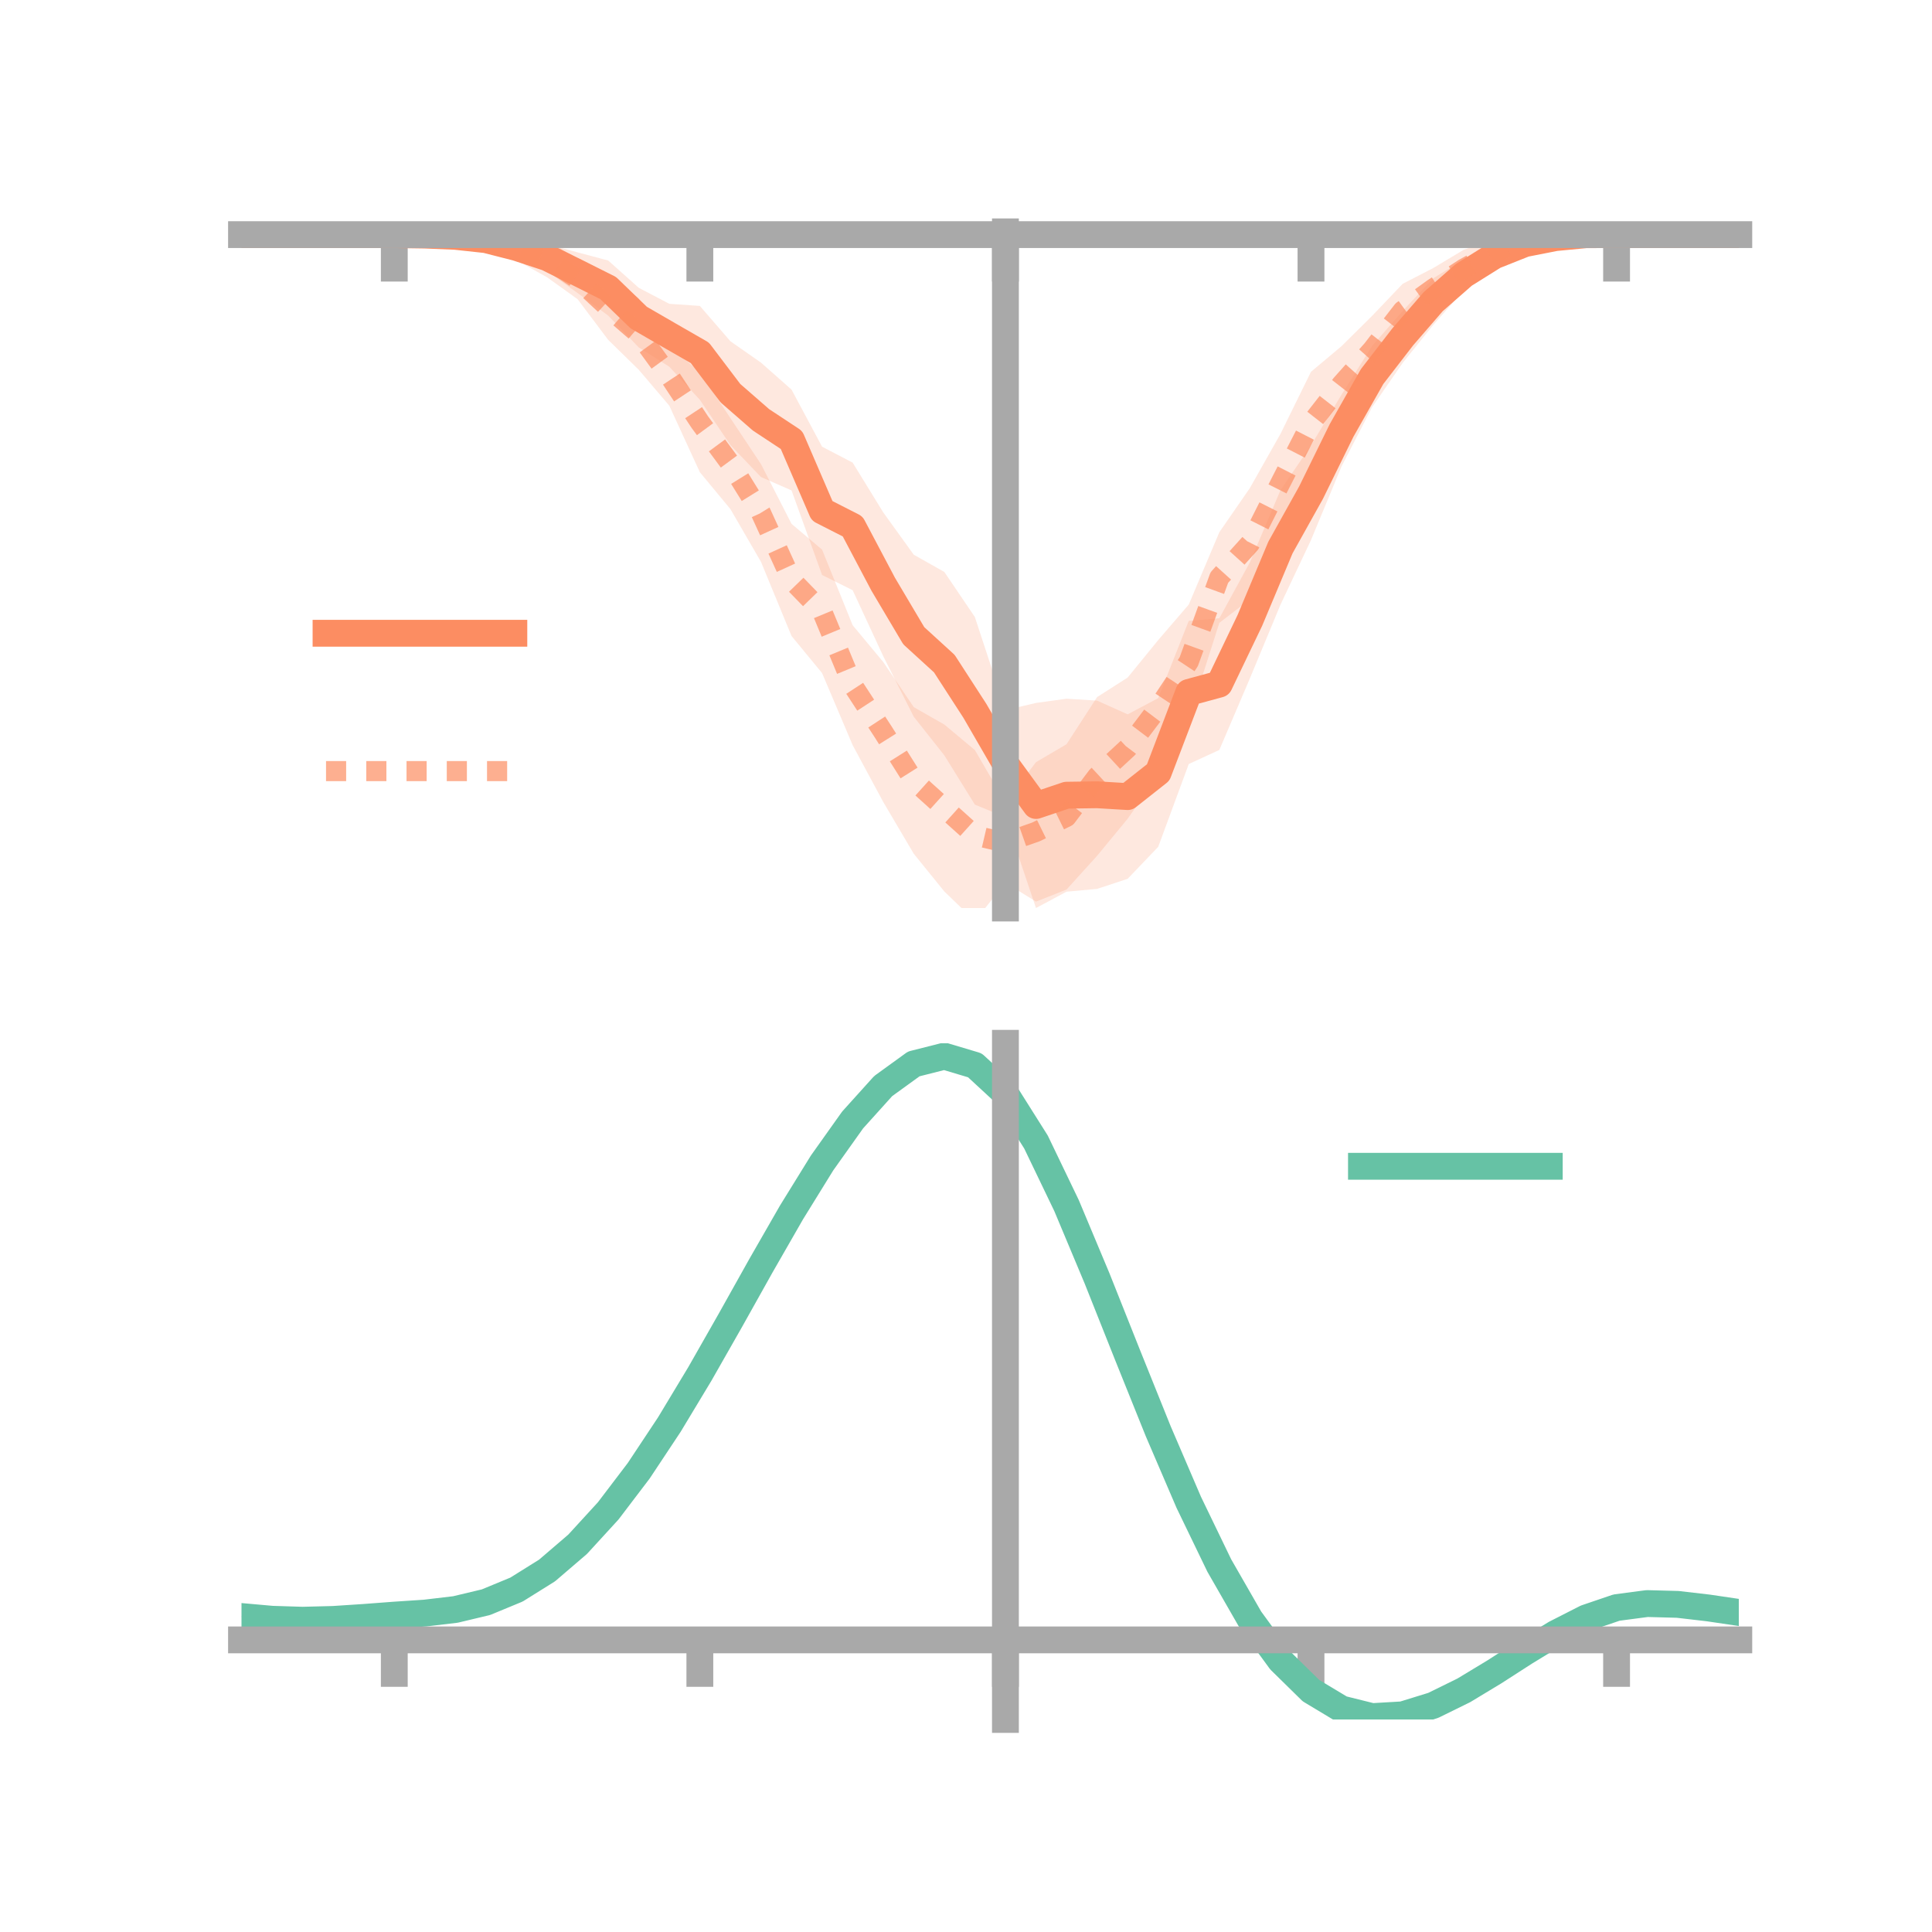 <?xml version="1.0" encoding="utf-8" standalone="no"?>
<!DOCTYPE svg PUBLIC "-//W3C//DTD SVG 1.1//EN"
  "http://www.w3.org/Graphics/SVG/1.1/DTD/svg11.dtd">
<!-- Created with matplotlib (https://matplotlib.org/) -->
<svg height="144pt" version="1.1" viewBox="0 0 144 144" width="144pt" xmlns="http://www.w3.org/2000/svg" xmlns:xlink="http://www.w3.org/1999/xlink">
 <defs>
  <style type="text/css">*{stroke-linecap:butt;stroke-linejoin:round;}</style>
 </defs>
 <g id="figure_1">
  <g id="patch_1">
   <path d="M 0 144 
L 144 144 
L 144 0 
L 0 0 
z
" style="fill:none;"/>
  </g>
  <g id="axes_1">
   <g id="patch_2">
    <path d="M 18 67.68 
L 129.6 67.68 
L 129.6 17.28 
L 18 17.28 
z
" style="fill:none;"/>
   </g>
   <g id="PolyCollection_1">
    <path clip-path="url(#p72e24ca65c)" d="M 18 17.487 
L 18 17.487 
L 20.278 17.487 
L 22.555 17.487 
L 24.833 17.487 
L 27.11 17.487 
L 29.388 17.487 
L 31.665 17.434 
L 33.943 17.348 
L 36.22 17.28 
L 38.498 17.616 
L 40.776 18.194 
L 43.053 18.811 
L 45.331 19.418 
L 47.608 21.45 
L 49.886 22.645 
L 52.163 22.801 
L 54.441 25.436 
L 56.718 27.027 
L 58.996 29.039 
L 61.273 33.294 
L 63.551 34.481 
L 65.829 38.187 
L 68.106 41.345 
L 70.384 42.629 
L 72.661 45.989 
L 74.939 52.927 
L 77.216 52.393 
L 79.494 52.078 
L 81.771 52.22 
L 84.049 53.244 
L 86.327 52.036 
L 88.604 46.274 
L 90.882 46.083 
L 93.159 41.915 
L 95.437 36.542 
L 97.714 33.199 
L 99.992 29.414 
L 102.269 25.785 
L 104.547 23.181 
L 106.824 20.745 
L 109.102 19.33 
L 111.38 18.301 
L 113.657 17.63 
L 115.935 17.446 
L 118.212 17.424 
L 120.49 17.487 
L 122.767 17.487 
L 125.045 17.487 
L 127.322 17.487 
L 129.6 17.487 
L 129.6 17.487 
L 129.6 17.487 
L 127.322 17.487 
L 125.045 17.487 
L 122.767 17.487 
L 120.49 17.487 
L 118.212 17.565 
L 115.935 17.976 
L 113.657 18.686 
L 111.38 19.825 
L 109.102 21.644 
L 106.824 24.22 
L 104.547 27.049 
L 102.269 30.347 
L 99.992 34.759 
L 97.714 40.252 
L 95.437 45.075 
L 93.159 50.564 
L 90.882 55.897 
L 88.604 56.945 
L 86.327 63.117 
L 84.049 65.502 
L 81.771 66.253 
L 79.494 66.462 
L 77.216 67.68 
L 74.939 60.908 
L 72.661 59.971 
L 70.384 56.298 
L 68.106 53.42 
L 65.829 48.903 
L 63.551 43.99 
L 61.273 42.856 
L 58.996 36.552 
L 56.718 35.555 
L 54.441 33.173 
L 52.163 29.797 
L 49.886 27.334 
L 47.608 25.894 
L 45.331 23.524 
L 43.053 21.844 
L 40.776 20.204 
L 38.498 19.277 
L 36.22 18.447 
L 33.943 17.884 
L 31.665 17.608 
L 29.388 17.487 
L 27.11 17.487 
L 24.833 17.487 
L 22.555 17.487 
L 20.278 17.487 
L 18 17.487 
z
" style="fill:#fc8d62;fill-opacity:0.2;"/>
   </g>
   <g id="PolyCollection_2">
    <path clip-path="url(#p72e24ca65c)" d="M 18 17.487 
L 18 17.487 
L 20.278 17.487 
L 22.555 17.487 
L 24.833 17.487 
L 27.11 17.487 
L 29.388 17.487 
L 31.665 17.373 
L 33.943 17.357 
L 36.22 17.49 
L 38.498 17.752 
L 40.776 17.902 
L 43.053 19.308 
L 45.331 20.518 
L 47.608 22.23 
L 49.886 25.799 
L 52.163 27.735 
L 54.441 31.166 
L 56.718 34.592 
L 58.996 39.044 
L 61.273 40.966 
L 63.551 46.599 
L 65.829 49.338 
L 68.106 52.705 
L 70.384 54.004 
L 72.661 55.904 
L 74.939 59.823 
L 77.216 56.807 
L 79.494 55.471 
L 81.771 51.956 
L 84.049 50.501 
L 86.327 47.706 
L 88.604 45.059 
L 90.882 39.67 
L 93.159 36.375 
L 95.437 32.343 
L 97.714 27.711 
L 99.992 25.799 
L 102.269 23.542 
L 104.547 21.154 
L 106.824 19.979 
L 109.102 18.612 
L 111.38 17.872 
L 113.657 17.412 
L 115.935 17.348 
L 118.212 17.406 
L 120.49 17.487 
L 122.767 17.487 
L 125.045 17.487 
L 127.322 17.487 
L 129.6 17.487 
L 129.6 17.487 
L 129.6 17.487 
L 127.322 17.487 
L 125.045 17.487 
L 122.767 17.487 
L 120.49 17.488 
L 118.212 17.673 
L 115.935 17.921 
L 113.657 18.6 
L 111.38 19.644 
L 109.102 21.433 
L 106.824 23.033 
L 104.547 25.146 
L 102.269 28.625 
L 99.992 31.471 
L 97.714 35.398 
L 95.437 39.66 
L 93.159 44.673 
L 90.882 46.423 
L 88.604 53.573 
L 86.327 57.789 
L 84.049 61.023 
L 81.771 63.787 
L 79.494 66.301 
L 77.216 67.202 
L 74.939 65.79 
L 72.661 68.643 
L 70.384 66.444 
L 68.106 63.633 
L 65.829 59.77 
L 63.551 55.537 
L 61.273 50.168 
L 58.996 47.402 
L 56.718 41.875 
L 54.441 37.946 
L 52.163 35.196 
L 49.886 30.238 
L 47.608 27.559 
L 45.331 25.332 
L 43.053 22.302 
L 40.776 20.666 
L 38.498 19.395 
L 36.22 18.504 
L 33.943 17.909 
L 31.665 17.6 
L 29.388 17.487 
L 27.11 17.487 
L 24.833 17.487 
L 22.555 17.487 
L 20.278 17.487 
L 18 17.487 
z
" style="fill:#fc8d62;fill-opacity:0.2;"/>
   </g>
   <g id="matplotlib.axis_1">
    <g id="xtick_1">
     <g id="line2d_1">
      <defs>
       <path d="M 0 0 
L 0 3.5 
" id="m81a1c30617" style="stroke:#a9a9a9;stroke-width:2;"/>
      </defs>
      <g>
       <use style="fill:#a9a9a9;stroke:#a9a9a9;stroke-width:2;" x="29.388" xlink:href="#m81a1c30617" y="17.487"/>
      </g>
     </g>
    </g>
    <g id="xtick_2">
     <g id="line2d_2">
      <g>
       <use style="fill:#a9a9a9;stroke:#a9a9a9;stroke-width:2;" x="52.163" xlink:href="#m81a1c30617" y="17.487"/>
      </g>
     </g>
    </g>
    <g id="xtick_3">
     <g id="line2d_3">
      <g>
       <use style="fill:#a9a9a9;stroke:#a9a9a9;stroke-width:2;" x="74.939" xlink:href="#m81a1c30617" y="17.487"/>
      </g>
     </g>
    </g>
    <g id="xtick_4">
     <g id="line2d_4">
      <g>
       <use style="fill:#a9a9a9;stroke:#a9a9a9;stroke-width:2;" x="97.714" xlink:href="#m81a1c30617" y="17.487"/>
      </g>
     </g>
    </g>
    <g id="xtick_5">
     <g id="line2d_5">
      <g>
       <use style="fill:#a9a9a9;stroke:#a9a9a9;stroke-width:2;" x="120.49" xlink:href="#m81a1c30617" y="17.487"/>
      </g>
     </g>
    </g>
   </g>
   <g id="matplotlib.axis_2"/>
   <g id="line2d_6">
    <path clip-path="url(#p72e24ca65c)" d="M 18 17.487 
L 20.278 17.487 
L 22.555 17.487 
L 24.833 17.487 
L 27.11 17.487 
L 29.388 17.487 
L 31.665 17.521 
L 33.943 17.616 
L 36.22 17.863 
L 38.498 18.446 
L 40.776 19.199 
L 43.053 20.328 
L 45.331 21.471 
L 47.608 23.672 
L 49.886 24.99 
L 52.163 26.299 
L 54.441 29.305 
L 56.718 31.291 
L 58.996 32.795 
L 61.273 38.075 
L 63.551 39.236 
L 65.829 43.545 
L 68.106 47.383 
L 70.384 49.463 
L 72.661 52.98 
L 74.939 56.918 
L 77.216 60.037 
L 79.494 59.27 
L 81.771 59.237 
L 84.049 59.373 
L 86.327 57.576 
L 88.604 51.609 
L 90.882 50.99 
L 93.159 46.239 
L 95.437 40.808 
L 97.714 36.725 
L 99.992 32.086 
L 102.269 28.066 
L 104.547 25.115 
L 106.824 22.483 
L 109.102 20.487 
L 111.38 19.063 
L 113.657 18.158 
L 115.935 17.711 
L 118.212 17.494 
L 120.49 17.487 
L 122.767 17.487 
L 125.045 17.487 
L 127.322 17.487 
L 129.6 17.487 
" style="fill:none;stroke:#fc8d62;stroke-linecap:square;stroke-width:2;"/>
   </g>
   <g id="line2d_7">
    <path clip-path="url(#p72e24ca65c)" d="M 18 17.487 
L 20.278 17.487 
L 22.555 17.487 
L 24.833 17.487 
L 27.11 17.487 
L 29.388 17.487 
L 31.665 17.487 
L 33.943 17.633 
L 36.22 17.997 
L 38.498 18.573 
L 40.776 19.284 
L 43.053 20.805 
L 45.331 22.925 
L 47.608 24.894 
L 49.886 28.019 
L 52.163 31.466 
L 54.441 34.556 
L 56.718 38.233 
L 58.996 43.223 
L 61.273 45.567 
L 63.551 51.068 
L 65.829 54.554 
L 68.106 58.169 
L 70.384 60.224 
L 72.661 62.274 
L 74.939 62.807 
L 77.216 62.004 
L 79.494 60.886 
L 81.771 57.871 
L 84.049 55.762 
L 86.327 52.748 
L 88.604 49.316 
L 90.882 43.047 
L 93.159 40.524 
L 95.437 36.002 
L 97.714 31.554 
L 99.992 28.635 
L 102.269 26.084 
L 104.547 23.15 
L 106.824 21.506 
L 109.102 20.022 
L 111.38 18.758 
L 113.657 18.006 
L 115.935 17.634 
L 118.212 17.54 
L 120.49 17.487 
L 122.767 17.487 
L 125.045 17.487 
L 127.322 17.487 
L 129.6 17.487 
" style="fill:none;stroke:#fc8d62;stroke-dasharray:1.5,1.5;stroke-dashoffset:0;stroke-opacity:0.7;stroke-width:1.5;"/>
   </g>
   <g id="patch_3">
    <path d="M 74.939 67.68 
L 74.939 17.28 
" style="fill:none;stroke:#a9a9a9;stroke-linecap:square;stroke-linejoin:miter;stroke-width:2;"/>
   </g>
   <g id="patch_4">
    <path d="M 129.6 67.68 
L 129.6 17.28 
" style="fill:none;"/>
   </g>
   <g id="patch_5">
    <path d="M 18 17.487 
L 129.6 17.487 
" style="fill:none;stroke:#a9a9a9;stroke-linecap:square;stroke-linejoin:miter;stroke-width:2;"/>
   </g>
   <g id="patch_6">
    <path d="M 18 17.28 
L 129.6 17.28 
" style="fill:none;"/>
   </g>
   <g id="legend_1">
    <g id="line2d_8">
     <path d="M 24.3 47.2 
L 38.3 47.2 
" style="fill:none;stroke:#fc8d62;stroke-linecap:square;stroke-width:2;"/>
    </g>
    <g id="line2d_9"/>
    <g id="text_1">
     <!--   -->
     <g transform="translate(43.9 49.65)scale(0.07 -0.07)">
      <defs>
       <path id="DejaVuSans-32"/>
      </defs>
      <use xlink:href="#DejaVuSans-32"/>
     </g>
    </g>
    <g id="line2d_10">
     <path d="M 24.3 57.474 
L 38.3 57.474 
" style="fill:none;stroke:#fc8d62;stroke-dasharray:1.5,1.5;stroke-dashoffset:0;stroke-opacity:0.7;stroke-width:1.5;"/>
    </g>
    <g id="line2d_11"/>
    <g id="text_2">
     <!--   -->
     <g transform="translate(43.9 59.924)scale(0.07 -0.07)">
      <use xlink:href="#DejaVuSans-32"/>
     </g>
    </g>
   </g>
  </g>
  <g id="axes_2">
   <g id="patch_7">
    <path d="M 18 128.16 
L 129.6 128.16 
L 129.6 77.76 
L 18 77.76 
z
" style="fill:none;"/>
   </g>
   <g id="PolyCollection_3">
    <path clip-path="url(#pe3bba0b19a)" d="M 18 120.528 
L 18 120.445 
L 20.278 120.659 
L 22.555 120.731 
L 24.833 120.666 
L 27.11 120.508 
L 29.388 120.328 
L 31.665 120.171 
L 33.943 119.898 
L 36.22 119.348 
L 38.498 118.396 
L 40.776 116.95 
L 43.053 114.96 
L 45.331 112.417 
L 47.608 109.353 
L 49.886 105.834 
L 52.163 101.962 
L 54.441 97.867 
L 56.718 93.701 
L 58.996 89.642 
L 61.273 85.876 
L 63.551 82.604 
L 65.829 80.027 
L 68.106 78.347 
L 70.384 77.76 
L 72.661 78.452 
L 74.939 80.591 
L 77.216 84.255 
L 79.494 89.066 
L 81.771 94.583 
L 84.049 100.397 
L 86.327 106.149 
L 88.604 111.54 
L 90.882 116.335 
L 93.159 120.365 
L 95.437 123.528 
L 97.714 125.786 
L 99.992 127.164 
L 102.269 127.733 
L 104.547 127.604 
L 106.824 126.912 
L 109.102 125.81 
L 111.38 124.457 
L 113.657 123.017 
L 115.935 121.649 
L 118.212 120.505 
L 120.49 119.736 
L 122.767 119.439 
L 125.045 119.505 
L 127.322 119.779 
L 129.6 120.128 
L 129.6 120.236 
L 129.6 120.236 
L 127.322 119.912 
L 125.045 119.656 
L 122.767 119.602 
L 120.49 119.905 
L 118.212 120.686 
L 115.935 121.861 
L 113.657 123.276 
L 111.38 124.769 
L 109.102 126.169 
L 106.824 127.308 
L 104.547 128.022 
L 102.269 128.16 
L 99.992 127.596 
L 97.714 126.236 
L 95.437 124.025 
L 93.159 120.95 
L 90.882 117.049 
L 88.604 112.413 
L 86.327 107.2 
L 84.049 101.633 
L 81.771 95.999 
L 79.494 90.648 
L 77.216 85.98 
L 74.939 82.423 
L 72.661 80.352 
L 70.384 79.684 
L 68.106 80.251 
L 65.829 81.868 
L 63.551 84.344 
L 61.273 87.481 
L 58.996 91.086 
L 56.718 94.965 
L 54.441 98.94 
L 52.163 102.845 
L 49.886 106.534 
L 47.608 109.886 
L 45.331 112.81 
L 43.053 115.243 
L 40.776 117.157 
L 38.498 118.559 
L 36.22 119.489 
L 33.943 120.027 
L 31.665 120.291 
L 29.388 120.437 
L 27.11 120.6 
L 24.833 120.74 
L 22.555 120.791 
L 20.278 120.722 
L 18 120.528 
z
" style="fill:#66c2a5;fill-opacity:0.2;"/>
   </g>
   <g id="matplotlib.axis_3">
    <g id="xtick_6">
     <g id="line2d_12">
      <g>
       <use style="fill:#a9a9a9;stroke:#a9a9a9;stroke-width:2;" x="29.388" xlink:href="#m81a1c30617" y="122.227"/>
      </g>
     </g>
    </g>
    <g id="xtick_7">
     <g id="line2d_13">
      <g>
       <use style="fill:#a9a9a9;stroke:#a9a9a9;stroke-width:2;" x="52.163" xlink:href="#m81a1c30617" y="122.227"/>
      </g>
     </g>
    </g>
    <g id="xtick_8">
     <g id="line2d_14">
      <g>
       <use style="fill:#a9a9a9;stroke:#a9a9a9;stroke-width:2;" x="74.939" xlink:href="#m81a1c30617" y="122.227"/>
      </g>
     </g>
    </g>
    <g id="xtick_9">
     <g id="line2d_15">
      <g>
       <use style="fill:#a9a9a9;stroke:#a9a9a9;stroke-width:2;" x="97.714" xlink:href="#m81a1c30617" y="122.227"/>
      </g>
     </g>
    </g>
    <g id="xtick_10">
     <g id="line2d_16">
      <g>
       <use style="fill:#a9a9a9;stroke:#a9a9a9;stroke-width:2;" x="120.49" xlink:href="#m81a1c30617" y="122.227"/>
      </g>
     </g>
    </g>
   </g>
   <g id="matplotlib.axis_4"/>
   <g id="line2d_17">
    <path clip-path="url(#pe3bba0b19a)" d="M 18 120.487 
L 20.278 120.69 
L 22.555 120.761 
L 24.833 120.703 
L 27.11 120.554 
L 29.388 120.382 
L 31.665 120.231 
L 33.943 119.962 
L 36.22 119.419 
L 38.498 118.477 
L 40.776 117.054 
L 43.053 115.101 
L 45.331 112.614 
L 47.608 109.619 
L 49.886 106.184 
L 52.163 102.404 
L 54.441 98.403 
L 56.718 94.333 
L 58.996 90.364 
L 61.273 86.679 
L 63.551 83.474 
L 65.829 80.948 
L 68.106 79.299 
L 70.384 78.722 
L 72.661 79.402 
L 74.939 81.507 
L 77.216 85.118 
L 79.494 89.857 
L 81.771 95.291 
L 84.049 101.015 
L 86.327 106.675 
L 88.604 111.977 
L 90.882 116.692 
L 93.159 120.657 
L 95.437 123.776 
L 97.714 126.011 
L 99.992 127.38 
L 102.269 127.946 
L 104.547 127.813 
L 106.824 127.11 
L 109.102 125.99 
L 111.38 124.613 
L 113.657 123.147 
L 115.935 121.755 
L 118.212 120.595 
L 120.49 119.82 
L 122.767 119.52 
L 125.045 119.581 
L 127.322 119.846 
L 129.6 120.182 
" style="fill:none;stroke:#66c2a5;stroke-linecap:square;stroke-width:2;"/>
   </g>
   <g id="patch_8">
    <path d="M 74.939 128.16 
L 74.939 77.76 
" style="fill:none;stroke:#a9a9a9;stroke-linecap:square;stroke-linejoin:miter;stroke-width:2;"/>
   </g>
   <g id="patch_9">
    <path d="M 129.6 128.16 
L 129.6 77.76 
" style="fill:none;"/>
   </g>
   <g id="patch_10">
    <path d="M 18 122.227 
L 129.6 122.227 
" style="fill:none;stroke:#a9a9a9;stroke-linecap:square;stroke-linejoin:miter;stroke-width:2;"/>
   </g>
   <g id="patch_11">
    <path d="M 18 77.76 
L 129.6 77.76 
" style="fill:none;"/>
   </g>
   <g id="legend_2">
    <g id="line2d_18">
     <path d="M 101.475 86.929 
L 115.475 86.929 
" style="fill:none;stroke:#66c2a5;stroke-linecap:square;stroke-width:2;"/>
    </g>
    <g id="line2d_19"/>
    <g id="text_3">
     <!--   -->
     <g transform="translate(121.075 89.379)scale(0.07 -0.07)">
      <use xlink:href="#DejaVuSans-32"/>
     </g>
    </g>
   </g>
  </g>
 </g>
 <defs>
  <clipPath id="p72e24ca65c">
   <rect height="50.4" width="111.6" x="18" y="17.28"/>
  </clipPath>
  <clipPath id="pe3bba0b19a">
   <rect height="50.4" width="111.6" x="18" y="77.76"/>
  </clipPath>
 </defs>
</svg>
